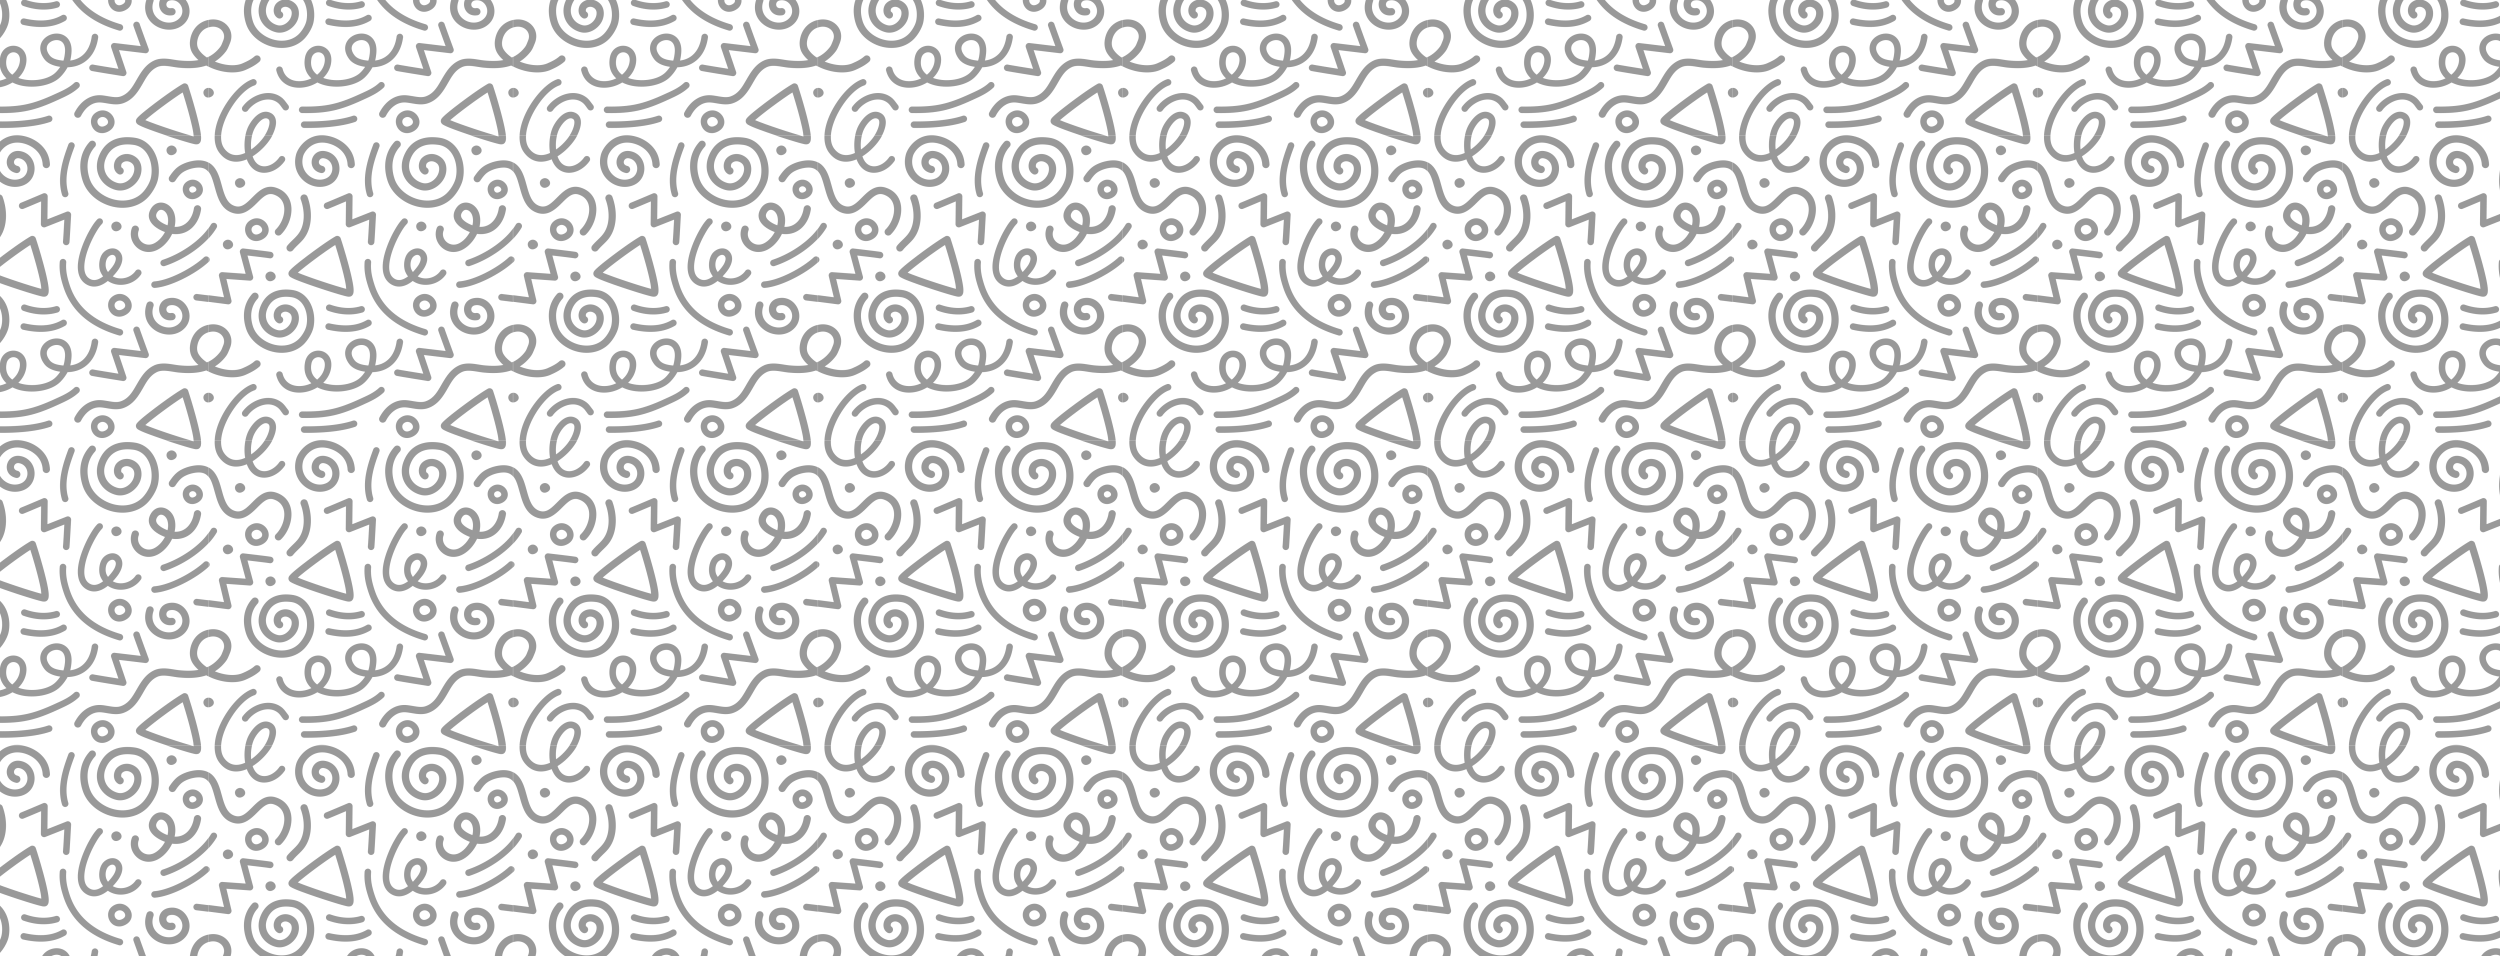 <?xml version="1.0" encoding="UTF-8"?>
<svg id="Layer_2" data-name="Layer 2" xmlns="http://www.w3.org/2000/svg" xmlns:xlink="http://www.w3.org/1999/xlink" viewBox="0 0 9072.21 3469.55">
  <defs>
    <style>
      .cls-1 {
        fill: url(#New_Pattern);
      }

      .cls-1, .cls-2, .cls-3 {
        stroke-width: 0px;
      }

      .cls-2 {
        fill: none;
      }

      .cls-4 {
        clip-path: url(#clippath);
      }

      .cls-3 {
        fill: #999;
        fill-rule: evenodd;
      }
    </style>
    <clipPath id="clippath">
      <rect class="cls-2" x="0" y="0" width="1382.19" height="1382.19"/>
    </clipPath>
    <pattern id="New_Pattern" data-name="New Pattern" x="0" y="0" width="1382.19" height="1382.19" patternTransform="translate(-350.65 6024.73) scale(.8)" patternUnits="userSpaceOnUse" viewBox="0 0 1382.19 1382.19">
      <g>
        <rect class="cls-2" x="0" y="0" width="1382.19" height="1382.19"/>
        <g class="cls-4">
          <path class="cls-3" d="m-537.43,27.62c-42.38,46.72-53.15,110.21-31.29,176.98,18.07,55.19,67.46,96.56,123.82,113.56,56.75,17.12,120.05,9.47,164.92-31.55,22.99-21.02,46.45-59.32,52.87-89.84,16.16-76.82-19.64-177.47-108.77-188.45-30.95-3.81-123.19-12.48-160.45,86.82-25.84,68.87,12.52,133.74,78.05,150.86,47.24,12.34,98.04-23.77,112.01-67.47,8.32-26.02,5.43-59.26-17.74-78.73-31.84-26.75-70.85-19.49-90.96,2.88-6.88,7.65-12.14,20.76-12.16,33.95-.02,14.55,5.92,28.73,19.82,36.95,7.81,4.62,17.9,2.03,22.52-5.78,4.62-7.81,2.03-17.9-5.78-22.52-3.1-1.83-3.69-5.36-3.68-8.6,0-4.6,1.33-9.34,3.73-12.01,10.03-11.15,29.49-13.02,45.36.31,12.69,10.66,12.13,29.29,7.57,43.54-9.14,28.6-41.46,53.74-72.38,45.67-46.69-12.2-73.99-58.43-55.58-107.49,28.96-77.18,101.59-68.7,125.65-65.74,69.41,8.55,93.2,89.22,80.61,149.05-5.18,24.62-24.33,55.38-42.88,72.34-36.19,33.09-87.46,38.14-133.23,24.34-46.16-13.93-87.26-47.11-102.06-92.31-17.85-54.5-10.2-106.52,24.39-144.65,6.1-6.72,5.59-17.13-1.13-23.22-6.72-6.1-17.13-5.59-23.22,1.13Z"/>
          <path class="cls-3" d="m-70.68-373.83c-10.34-16.88-13.74-37.13-11.26-56.56,6.53-50.77,40.02-89.05,91.72-95.8,31.42-4.1,59.51,7.44,76.76,27.13,17.77,20.29,24.61,49.3,11.78,80.19-5.55,13.39-10.08,26.5-19.1,38.12-14.87,19.14-31.34,33.87-49.15,44.99,5.71,2.32,11.52,4.43,17.42,6.3,37.91,12.05,79.02,14.59,108.84,1.37,18.68-8.29,38.41-17.76,53.79-31.47,6.77-6.04,17.16-5.44,23.21,1.33,6.03,6.77,5.44,17.17-1.33,23.21-17.88,15.94-40.59,27.34-62.34,36.98-36.19,16.04-86.1,14.53-132.14-.09-15.96-5.08-31.42-11.72-45.66-19.64-37.8,12.76-79.94,14.02-124.56,9.67-16.85-1.64-35.34-5.73-53.69-7.52-15.4-1.5-30.73-1.51-44.45,4.81-33.23,15.31-49.24,46.82-66.7,77-21.09,36.45-43.75,71.37-87,86.84-17.65,6.31-36.18,6.2-54.79,3.81-15.75-2.03-31.55-5.72-46.69-6.94-41.43-3.35-72.34,25.8-90.13,60.37-4.15,8.07-14.07,11.25-22.14,7.1-8.07-4.15-11.25-14.07-7.1-22.14,23.76-46.17,66.7-82.57,122.02-78.1,15.63,1.26,31.96,5.01,48.23,7.11,13.41,1.72,26.81,2.39,39.53-2.16,35.33-12.63,52.39-42.57,69.61-72.34,20.85-36.04,41.72-72.12,81.4-90.4,18.98-8.74,40.09-9.75,61.4-7.67,18.35,1.79,36.82,5.88,53.67,7.52,30.09,2.93,59.01,3.3,85.88-1.69-10.95-9.6-20.16-20.13-27.05-31.33Zm28.05-17.19c-6.42-10.48-8.23-23.12-6.69-35.18,4.55-35.4,27.31-62.68,63.35-67.38,37.82-4.94,68.9,26.03,53.92,62.11-4.42,10.65-7.51,21.31-14.7,30.55-17.14,22.07-36.84,37-58.51,46.68-15.74-10.44-28.83-22.85-37.37-36.77Z"/>
          <path class="cls-3" d="m-32.39-2.97c1.28,11.91.85,21.04-.67,26.39-1.86,6.53-5.4,10.51-8.99,12.86-1.69,1.1-7.99,3.88-18.26,1.91-31.51-6.04-171.09-51.09-230.38-75.2-15.3-6.22-25.8-11.64-29.49-14.68-6.1-5.03-7.11-10.62-7.18-13.95-.06-2.48.39-6.36,3.23-10.83,2.2-3.47,8.48-10.17,18.15-18.66,40.3-35.39,145.93-113.59,191.93-139.72,4.27-2.43,9.41-2.82,14-1.06,4.59,1.76,8.15,5.48,9.71,10.14C-74.54-178.55-38.06-55.68-32.39-2.97Zm-35.93-17.66c-9.25-49.92-32.09-128.6-46.84-175.13h0c-50.31,31.9-135.89,95.82-169.55,125.65C-237.21-49.77-111.8-8.65-65.34,3.27c-.52-6.71-1.43-15.54-2.98-23.9Z"/>
          <path class="cls-3" d="m-148.33,203.67c11.5-17.08,22.54-32.49,40.98-42.33,12.64-6.75,25.73-11.36,39.78-14.24,24.6-5.04,42.18-3.29,55.14,4.29,20.18,11.8,28.5,35.99,36.22,61.93,7.75,25.96,14.11,53.93,25,77.6,12.52,27.21,30.83,48.98,61.17,58.84,46.4,15.08,79.63-13.52,111.21-45.11,10.23-10.23,20.34-20.55,31.14-28.45,12.93-9.45,26.87-15.29,44.05-9.81,34.91,11.14,48.67,38.51,48.6,68.17-.04,32.37-15.37,67.32-38.15,89.93-6.45,6.39-6.49,16.81-.11,23.25,6.4,6.44,16.81,6.48,23.26.09,59.16-58.68,75.24-181.23-23.6-212.77-24.08-7.69-44.6-3.11-63.35,7.91-15.94,9.36-30.53,23.84-45.1,38.43-10.15,10.16-20.32,20.35-31.31,28.08-13.46,9.44-28.22,14.93-46.47,9-20.93-6.8-32.84-22.55-41.48-41.32-10.26-22.31-16.03-48.76-23.32-73.24-10.32-34.6-24.21-65.17-51.15-80.92-18.45-10.79-43.3-15.29-78.33-8.12-17.18,3.52-33.2,9.19-48.66,17.45-23.4,12.49-38.18,31.3-52.77,52.97-5.07,7.53-3.07,17.75,4.46,22.82,7.53,5.07,17.75,3.07,22.82-4.46Z"/>
          <path class="cls-3" d="m419.29,288.19c17.85,48.36,22.31,113.34-11.14,157.48-14.64,19.3-34.49,33.79-49.62,52.77-5.66,7.1-4.48,17.45,2.63,23.1,7.09,5.65,17.44,4.48,23.1-2.62,15.28-19.18,35.29-33.88,50.09-53.38,40.16-52.94,37.21-130.71,15.81-188.72-3.15-8.51-12.6-12.87-21.11-9.73-8.52,3.14-12.87,12.6-9.75,21.11Z"/>
          <path class="cls-3" d="m-251.4,402.28c-16.76-18.15-23.7-40.53-11.02-65.8,11.85-23.61,30.03-33.1,47.89-33.5,25.34-.56,52.31,18.96,61.76,50.56,5.63,18.81,5.51,39.37.91,59.56,48.85,2.58,80.41-36.23,87.6-84.08,1.35-8.98,9.73-15.17,18.7-13.82,8.97,1.35,15.16,9.72,13.81,18.7-10.28,68.37-58.99,120.75-131.24,111.18l-1.16,2.41c-14.49,29.5-37.79,54.97-63.55,68.66-73.31,38.96-142.61-32.53-117.77-98.19,3.21-8.48,12.71-12.76,21.2-9.57,8.48,3.22,12.77,12.71,9.55,21.21-14.88,39.32,27.68,80.86,71.58,57.53,19.1-10.15,36.18-28.85,47.57-50.39-19.88-7.36-41.79-19.23-55.84-34.48Zm32.34-14.85c-12.1-9.43-21.41-21.38-13.97-36.19,4.99-9.95,11.72-15.21,19.24-15.37,12.73-.29,24.78,11.24,29.53,27.1,4.08,13.66,3.77,28.52.35,43.16-11.91-4.32-24.79-10.64-35.15-18.7Z"/>
          <path class="cls-3" d="m664.88,129.53c-4.53-85.16-79.14-116.04-96.76-122.23-109.27-38.41-161.28,48.06-169.05,75.06-29.27,101.59,70.03,175.5,148.55,140.95,70.65-31.09,60.86-140.27-17.63-153.72-39.22-6.72-63.08,24.65-61,53.96,1.39,19.55,13.73,39,41.77,45.3,8.85,1.99,17.65-3.59,19.64-12.43,1.98-8.86-3.59-17.66-12.44-19.65-10.21-2.29-15.66-8.43-16.18-15.56-.76-10.69,8.35-21.66,22.66-19.21,46.54,7.97,51.82,72.77,9.92,91.21-55.71,24.51-124.48-29.67-103.7-101.74,5.76-20.04,45.45-81.65,126.54-53.14,13.49,4.74,71.36,27.76,74.83,92.95.48,9.06,8.23,16.03,17.28,15.55,9.06-.48,16.03-8.23,15.55-17.29Z"/>
          <path class="cls-3" d="m179.56-113.8c14.61-20.05,37.8-37.23,63-45.25,23.78-7.56,49.52-6.91,70.99,8.76,11.52,8.4,17.42,19.81,26,30.67,5.07,6.41,14.39,7.5,20.8,2.43,6.42-5.07,7.51-14.39,2.44-20.8-10.3-13.01-17.97-26.16-31.77-36.22-57.66-42.06-138.41-7.76-175.38,42.97-4.81,6.61-3.35,15.88,3.24,20.69,6.6,4.81,15.87,3.36,20.69-3.25Z"/>
          <path class="cls-3" d="m49.36,75.85c-27.99-37.93-25.09-94.85-3.38-151.58,31.18-81.48,100.04-161.64,154.11-179.89,7.75-2.62,16.16,1.55,18.77,9.29,2.61,7.74-1.55,16.15-9.3,18.77-48.34,16.32-108.05,89.57-135.92,162.42-17.66,46.17-23.23,92.54-.46,123.41,25.85,35.03,61.19,34.6,94.09,19.66-6.51-38.42-1.89-82.61,12.28-114.86,8.1-18.42,26.52-45.99,48.43-60.4,17.79-11.7,37.63-15.32,57.05-4.44,17.46,9.78,23.67,27.37,22.17,47.61-1.74,23.55-14.61,50.86-23.54,65.39-17.2,28-47.75,60.47-82.31,81.93,1,3.03,2.11,5.96,3.33,8.79,7.19,16.6,17.4,27.24,29.42,32.46,29.31,12.72,66.46-5.47,88.11-36.47,4.68-6.7,13.94-8.34,20.62-3.66,6.71,4.68,8.34,13.92,3.66,20.62-25.59,36.63-68.01,57.68-104.92,52.16-25.78-3.86-49.65-19.98-64.06-53.38-.96-2.19-1.85-4.44-2.68-6.74-44.27,18.56-90.83,15.84-125.47-31.1ZM206.67-25.02c6.36-14.43,20.45-36.29,37.58-47.57,8.25-5.42,17.31-8.38,26.33-3.34,6.92,3.88,7.69,11.56,7.1,19.58-1.39,18.81-12.11,40.47-19.25,52.08-13.65,22.24-36.87,47.76-63.65,66.37-3.22-29.93,1.13-62.61,11.89-87.12Z"/>
          <path class="cls-3" d="m844.75,1409.8c-42.38,46.72-53.15,110.21-31.29,176.98,18.07,55.19,67.46,96.56,123.82,113.56,56.75,17.12,120.05,9.47,164.92-31.55,22.99-21.02,46.45-59.32,52.87-89.84,16.16-76.82-19.64-177.47-108.77-188.45-30.95-3.81-123.19-12.48-160.45,86.82-25.84,68.87,12.52,133.74,78.05,150.86,47.24,12.34,98.04-23.77,112.01-67.47,8.32-26.02,5.43-59.26-17.74-78.73-31.84-26.75-70.85-19.49-90.96,2.88-6.88,7.65-12.14,20.76-12.16,33.95-.02,14.55,5.92,28.73,19.82,36.95,7.81,4.62,17.9,2.03,22.52-5.78,4.62-7.81,2.03-17.9-5.78-22.52-3.1-1.83-3.69-5.36-3.68-8.6,0-4.6,1.33-9.34,3.73-12.01,10.03-11.15,29.49-13.02,45.36.31,12.69,10.66,12.13,29.29,7.57,43.54-9.14,28.6-41.46,53.74-72.38,45.67-46.69-12.2-73.99-58.43-55.58-107.49,28.96-77.18,101.59-68.7,125.65-65.74,69.41,8.55,93.2,89.22,80.61,149.05-5.18,24.62-24.33,55.38-42.88,72.34-36.19,33.09-87.46,38.14-133.23,24.34-46.16-13.93-87.26-47.11-102.06-92.31-17.85-54.5-10.2-106.52,24.39-144.65,6.1-6.72,5.59-17.13-1.13-23.22-6.72-6.1-17.13-5.59-23.22,1.13Z"/>
          <path class="cls-3" d="m1311.5,1008.36c-10.34-16.88-13.74-37.13-11.26-56.56,6.53-50.77,40.02-89.05,91.72-95.8,31.42-4.1,59.51,7.44,76.76,27.13,17.77,20.29,24.61,49.3,11.78,80.19-5.55,13.39-10.08,26.5-19.1,38.12-14.87,19.14-31.34,33.87-49.15,44.99,5.71,2.32,11.52,4.43,17.42,6.3,37.91,12.05,79.02,14.59,108.84,1.37,18.68-8.29,38.41-17.76,53.79-31.47,6.77-6.04,17.16-5.44,23.21,1.33,6.03,6.77,5.44,17.17-1.33,23.21-17.88,15.94-40.59,27.34-62.34,36.98-36.19,16.04-86.1,14.53-132.14-.09-15.96-5.08-31.42-11.72-45.66-19.64-37.8,12.76-79.94,14.02-124.56,9.67-16.85-1.64-35.34-5.73-53.69-7.52-15.4-1.5-30.73-1.51-44.45,4.81-33.23,15.31-49.24,46.82-66.7,77-21.09,36.45-43.75,71.37-87,86.84-17.65,6.31-36.18,6.2-54.79,3.81-15.75-2.03-31.55-5.72-46.69-6.94-41.43-3.35-72.34,25.8-90.13,60.37-4.15,8.07-14.07,11.25-22.14,7.1-8.07-4.15-11.25-14.07-7.1-22.14,23.76-46.17,66.7-82.57,122.02-78.1,15.63,1.26,31.96,5.01,48.23,7.11,13.41,1.72,26.81,2.39,39.53-2.16,35.33-12.63,52.39-42.57,69.61-72.34,20.85-36.04,41.72-72.12,81.4-90.4,18.98-8.74,40.09-9.75,61.4-7.67,18.35,1.79,36.82,5.88,53.67,7.52,30.09,2.93,59.01,3.3,85.88-1.69-10.95-9.6-20.16-20.13-27.05-31.33Zm28.05-17.19c-6.42-10.48-8.23-23.12-6.69-35.18,4.55-35.4,27.31-62.68,63.35-67.38,37.82-4.94,68.9,26.03,53.92,62.11-4.42,10.65-7.51,21.31-14.7,30.55-17.14,22.07-36.84,37-58.51,46.68-15.74-10.44-28.83-22.85-37.37-36.77Z"/>
          <path class="cls-3" d="m1349.79,1379.21c1.28,11.91.85,21.04-.67,26.39-1.86,6.53-5.4,10.51-8.99,12.86-1.69,1.1-7.99,3.88-18.26,1.91-31.51-6.04-171.09-51.09-230.38-75.2-15.3-6.22-25.8-11.64-29.49-14.68-6.1-5.03-7.11-10.62-7.18-13.95-.06-2.48.39-6.36,3.23-10.83,2.2-3.47,8.48-10.17,18.15-18.66,40.3-35.39,145.93-113.59,191.93-139.72,4.27-2.43,9.41-2.82,14-1.06,4.59,1.76,8.15,5.48,9.71,10.14,15.8,47.23,52.29,170.11,57.95,222.81Zm-35.93-17.66c-9.25-49.92-32.09-128.6-46.84-175.13h0c-50.31,31.9-135.89,95.82-169.55,125.65,47.51,20.34,172.91,61.46,219.37,73.38-.52-6.71-1.43-15.54-2.98-23.9Z"/>
          <path class="cls-3" d="m1233.85,1585.86c11.5-17.08,22.54-32.49,40.98-42.33,12.64-6.75,25.73-11.36,39.78-14.24,24.6-5.04,42.18-3.29,55.14,4.29,20.18,11.8,28.5,35.99,36.22,61.93,7.75,25.96,14.11,53.93,25,77.6,12.52,27.21,30.83,48.98,61.17,58.84,46.4,15.08,79.63-13.52,111.21-45.11,10.23-10.23,20.34-20.55,31.14-28.45,12.93-9.45,26.87-15.29,44.05-9.81,34.91,11.14,48.67,38.51,48.6,68.17-.04,32.37-15.37,67.32-38.15,89.93-6.45,6.39-6.49,16.81-.11,23.25,6.4,6.44,16.81,6.48,23.26.09,59.16-58.68,75.24-181.23-23.6-212.77-24.08-7.69-44.6-3.11-63.35,7.91-15.94,9.36-30.53,23.84-45.1,38.43-10.15,10.16-20.32,20.35-31.31,28.08-13.46,9.44-28.22,14.93-46.47,9-20.93-6.8-32.84-22.55-41.48-41.32-10.26-22.31-16.03-48.76-23.32-73.24-10.32-34.6-24.21-65.17-51.15-80.92-18.45-10.79-43.3-15.29-78.33-8.12-17.18,3.52-33.2,9.19-48.66,17.45-23.4,12.49-38.18,31.3-52.77,52.97-5.07,7.53-3.07,17.75,4.46,22.82,7.53,5.07,17.75,3.07,22.82-4.46Z"/>
          <path class="cls-3" d="m1801.48,1670.38c17.85,48.36,22.31,113.34-11.14,157.48-14.64,19.3-34.49,33.79-49.62,52.77-5.66,7.1-4.48,17.45,2.63,23.1,7.09,5.65,17.44,4.48,23.1-2.62,15.28-19.18,35.29-33.88,50.09-53.38,40.16-52.94,37.21-130.71,15.81-188.72-3.15-8.51-12.6-12.87-21.12-9.73-8.52,3.14-12.87,12.6-9.75,21.11Z"/>
          <path class="cls-3" d="m1519.7,1154.87c38.28-17.89,73.23-20.19,102.97-12.32,45.07,11.92,78.67,47.48,94.08,91.31,49.28,140.15,21.29,276.36-88.1,322.15-81.78,34.23-179.31-31.87-203.74-157.62-10.28-52.99,2.48-118.76,27.68-168.98,17.66-35.19,41.59-62.6,67.11-74.53h0Zm13.91,29.79c-20.05,9.37-37.78,31.85-51.64,59.49-22.08,44-33.8,101.54-24.78,147.97,12.09,62.33,44.37,108.48,83.4,128.95,23.97,12.58,50.43,15.03,75.34,4.61,94.83-39.68,112.49-159.45,69.78-280.91-11.79-33.54-36.97-61.3-71.45-70.43-23.31-6.17-50.63-3.7-80.65,10.32h0Z"/>
          <path class="cls-3" d="m1130.78,1784.47c-16.76-18.15-23.7-40.53-11.02-65.8,11.85-23.61,30.03-33.1,47.89-33.5,25.34-.56,52.31,18.96,61.76,50.56,5.63,18.81,5.51,39.37.91,59.56,48.85,2.58,80.41-36.23,87.6-84.08,1.35-8.98,9.73-15.17,18.7-13.82,8.97,1.35,15.16,9.72,13.81,18.7-10.28,68.37-58.99,120.75-131.24,111.18l-1.16,2.41c-14.49,29.5-37.79,54.97-63.55,68.66-73.31,38.96-142.61-32.53-117.77-98.19,3.21-8.48,12.71-12.76,21.2-9.57,8.48,3.22,12.77,12.71,9.55,21.21-14.88,39.32,27.68,80.86,71.58,57.53,19.1-10.15,36.18-28.85,47.57-50.39-19.88-7.36-41.79-19.23-55.84-34.48Zm32.34-14.85c-12.1-9.43-21.41-21.38-13.97-36.19,4.99-9.95,11.72-15.21,19.24-15.37,12.73-.29,24.78,11.24,29.53,27.1,4.08,13.66,3.77,28.52.35,43.16-11.91-4.32-24.79-10.64-35.15-18.7Z"/>
          <path class="cls-3" d="m1794.52,1453.65c-39.46,114.99,104.33,180.38,172.33,110.32,53.76-55.39,3.61-152.86-74.17-135.79-38.87,8.53-49.17,46.58-36.21,72.94,8.65,17.59,27.39,30.97,55.75,26.26,8.95-1.49,15-9.96,13.52-18.91-1.5-8.95-9.97-15.01-18.92-13.52-10.32,1.72-17.68-1.92-20.84-8.33-4.73-9.62-.41-23.21,13.76-26.32,46.12-10.12,75.39,47.93,43.51,80.77-46.69,48.09-144.72,2.19-117.63-76.74,2.94-8.58-1.63-17.94-10.21-20.89-8.58-2.94-17.94,1.63-20.88,10.22Z"/>
          <path class="cls-3" d="m664.88,1511.71c-4.53-85.16-79.14-116.04-96.76-122.23-109.27-38.41-161.28,48.06-169.05,75.06-29.27,101.59,70.03,175.5,148.55,140.95,70.65-31.09,60.86-140.27-17.63-153.72-39.22-6.72-63.08,24.65-61,53.96,1.39,19.55,13.73,39,41.77,45.3,8.85,1.99,17.65-3.59,19.64-12.43,1.98-8.86-3.59-17.66-12.44-19.65-10.21-2.29-15.66-8.43-16.18-15.56-.76-10.69,8.35-21.66,22.66-19.21,46.54,7.97,51.82,72.77,9.92,91.21-55.71,24.51-124.48-29.67-103.7-101.74,5.76-20.04,45.45-81.65,126.54-53.14,13.49,4.74,71.36,27.76,74.83,92.95.48,9.06,8.23,16.03,17.28,15.55,9.06-.48,16.03-8.23,15.55-17.29Z"/>
          <path class="cls-3" d="m844.75,27.62c-42.38,46.72-53.15,110.21-31.29,176.98,18.07,55.19,67.46,96.56,123.82,113.56,56.75,17.12,120.05,9.47,164.92-31.55,22.99-21.02,46.45-59.32,52.87-89.84,16.16-76.82-19.64-177.47-108.77-188.45-30.95-3.81-123.19-12.48-160.45,86.82-25.84,68.87,12.52,133.74,78.05,150.86,47.24,12.34,98.04-23.77,112.01-67.47,8.32-26.02,5.43-59.26-17.74-78.73-31.84-26.75-70.85-19.49-90.96,2.88-6.88,7.65-12.14,20.76-12.16,33.95-.02,14.55,5.92,28.73,19.82,36.95,7.81,4.62,17.9,2.03,22.52-5.78,4.62-7.81,2.03-17.9-5.78-22.52-3.1-1.83-3.69-5.36-3.68-8.6,0-4.6,1.33-9.34,3.73-12.01,10.03-11.15,29.49-13.02,45.36.31,12.69,10.66,12.13,29.29,7.57,43.54-9.14,28.6-41.46,53.74-72.38,45.67-46.69-12.2-73.99-58.43-55.58-107.49,28.96-77.18,101.59-68.7,125.65-65.74,69.41,8.55,93.2,89.22,80.61,149.05-5.18,24.62-24.33,55.38-42.88,72.34-36.19,33.09-87.46,38.14-133.23,24.34-46.16-13.93-87.26-47.11-102.06-92.31-17.85-54.5-10.2-106.52,24.39-144.65,6.1-6.72,5.59-17.13-1.13-23.22-6.72-6.1-17.13-5.59-23.22,1.13Z"/>
          <path class="cls-3" d="m1311.5-373.83c-10.34-16.88-13.74-37.13-11.26-56.56,6.53-50.77,40.02-89.05,91.72-95.8,31.42-4.1,59.51,7.44,76.76,27.13,17.77,20.29,24.61,49.3,11.78,80.19-5.55,13.39-10.08,26.5-19.1,38.12-14.87,19.14-31.34,33.87-49.15,44.99,5.71,2.32,11.52,4.43,17.42,6.3,37.91,12.05,79.02,14.59,108.84,1.37,18.68-8.29,38.41-17.76,53.79-31.47,6.77-6.04,17.16-5.44,23.21,1.33,6.03,6.77,5.44,17.17-1.33,23.21-17.88,15.94-40.59,27.34-62.34,36.98-36.19,16.04-86.1,14.53-132.14-.09-15.96-5.08-31.42-11.72-45.66-19.64-37.8,12.76-79.94,14.02-124.56,9.67-16.85-1.64-35.34-5.73-53.69-7.52-15.4-1.5-30.73-1.51-44.45,4.81-33.23,15.31-49.24,46.82-66.7,77-21.09,36.45-43.75,71.37-87,86.84-17.65,6.31-36.18,6.2-54.79,3.81-15.75-2.03-31.55-5.72-46.69-6.94-41.43-3.35-72.34,25.8-90.13,60.37-4.15,8.07-14.07,11.25-22.14,7.1-8.07-4.15-11.25-14.07-7.1-22.14,23.76-46.17,66.7-82.57,122.02-78.1,15.63,1.26,31.96,5.01,48.23,7.11,13.41,1.72,26.81,2.39,39.53-2.16,35.33-12.63,52.39-42.57,69.61-72.34,20.85-36.04,41.72-72.12,81.4-90.4,18.98-8.74,40.09-9.75,61.4-7.67,18.35,1.79,36.82,5.88,53.67,7.52,30.09,2.93,59.01,3.3,85.88-1.69-10.95-9.6-20.16-20.13-27.05-31.33Zm28.05-17.19c-6.42-10.48-8.23-23.12-6.69-35.18,4.55-35.4,27.31-62.68,63.35-67.38,37.82-4.94,68.9,26.03,53.92,62.11-4.42,10.65-7.51,21.31-14.7,30.55-17.14,22.07-36.84,37-58.51,46.68-15.74-10.44-28.83-22.85-37.37-36.77Z"/>
          <path class="cls-3" d="m1349.79-2.97c1.28,11.91.85,21.04-.67,26.39-1.86,6.53-5.4,10.51-8.99,12.86-1.69,1.1-7.99,3.88-18.26,1.91-31.51-6.04-171.09-51.09-230.38-75.2-15.3-6.22-25.8-11.64-29.49-14.68-6.1-5.03-7.11-10.62-7.18-13.95-.06-2.48.39-6.36,3.23-10.83,2.2-3.47,8.48-10.17,18.15-18.66,40.3-35.39,145.93-113.59,191.93-139.72,4.27-2.43,9.41-2.82,14-1.06,4.59,1.76,8.15,5.48,9.71,10.14,15.8,47.23,52.29,170.11,57.95,222.81Zm-35.93-17.66c-9.25-49.92-32.09-128.6-46.84-175.13h0c-50.31,31.9-135.89,95.82-169.55,125.65,47.51,20.34,172.91,61.46,219.37,73.38-.52-6.71-1.43-15.54-2.98-23.9Z"/>
          <path class="cls-3" d="m1233.85,203.67c11.5-17.08,22.54-32.49,40.98-42.33,12.64-6.75,25.73-11.36,39.78-14.24,24.6-5.04,42.18-3.29,55.14,4.29,20.18,11.8,28.5,35.99,36.22,61.93,7.75,25.96,14.11,53.93,25,77.6,12.52,27.21,30.83,48.98,61.17,58.84,46.4,15.08,79.63-13.52,111.21-45.11,10.23-10.23,20.34-20.55,31.14-28.45,12.93-9.45,26.87-15.29,44.05-9.81,34.91,11.14,48.67,38.51,48.6,68.17-.04,32.37-15.37,67.32-38.15,89.93-6.45,6.39-6.49,16.81-.11,23.25,6.4,6.44,16.81,6.48,23.26.09,59.16-58.68,75.24-181.23-23.6-212.77-24.08-7.69-44.6-3.11-63.35,7.91-15.94,9.36-30.53,23.84-45.1,38.43-10.15,10.16-20.32,20.35-31.31,28.08-13.46,9.44-28.22,14.93-46.47,9-20.93-6.8-32.84-22.55-41.48-41.32-10.26-22.31-16.03-48.76-23.32-73.24-10.32-34.6-24.21-65.17-51.15-80.92-18.45-10.79-43.3-15.29-78.33-8.12-17.18,3.52-33.2,9.19-48.66,17.45-23.4,12.49-38.18,31.3-52.77,52.97-5.07,7.53-3.07,17.75,4.46,22.82,7.53,5.07,17.75,3.07,22.82-4.46Z"/>
          <path class="cls-3" d="m1801.48,288.19c17.85,48.36,22.31,113.34-11.14,157.48-14.64,19.3-34.49,33.79-49.62,52.77-5.66,7.1-4.48,17.45,2.63,23.1,7.09,5.65,17.44,4.48,23.1-2.62,15.28-19.18,35.29-33.88,50.09-53.38,40.16-52.94,37.21-130.71,15.81-188.72-3.15-8.51-12.6-12.87-21.12-9.73-8.52,3.14-12.87,12.6-9.75,21.11Z"/>
          <path class="cls-3" d="m1622.67-239.63c45.07,11.92,78.67,47.48,94.08,91.31,49.28,140.15,21.29,276.36-88.1,322.15-81.78,34.23-179.31-31.87-203.74-157.62-10.28-52.99,2.48-118.76,27.68-168.98,17.66-35.19,41.59-62.6,67.11-74.53,38.28-17.89,73.23-20.19,102.97-12.32Zm-140.69,101.6c-22.08,44-33.8,101.54-24.78,147.97,12.09,62.33,44.37,108.48,83.4,128.95,23.97,12.58,50.43,15.03,75.34,4.61,94.83-39.68,112.49-159.45,69.78-280.91-11.79-33.54-36.97-61.3-71.45-70.43-23.31-6.17-50.63-3.7-80.65,10.32-20.05,9.37-37.78,31.85-51.64,59.49Z"/>
          <path class="cls-3" d="m1130.78,402.28c-16.76-18.15-23.7-40.53-11.02-65.8,11.85-23.61,30.03-33.1,47.89-33.5,25.34-.56,52.31,18.96,61.76,50.56,5.63,18.81,5.51,39.37.91,59.56,48.85,2.58,80.41-36.23,87.6-84.08,1.35-8.98,9.73-15.17,18.7-13.82,8.97,1.35,15.16,9.72,13.81,18.7-10.28,68.37-58.99,120.75-131.24,111.18l-1.16,2.41c-14.49,29.5-37.79,54.97-63.55,68.66-73.31,38.96-142.61-32.53-117.77-98.19,3.21-8.48,12.71-12.76,21.2-9.57,8.48,3.22,12.77,12.71,9.55,21.21-14.88,39.32,27.68,80.86,71.58,57.53,19.1-10.15,36.18-28.85,47.57-50.39-19.88-7.36-41.79-19.23-55.84-34.48Zm32.34-14.85c-12.1-9.43-21.41-21.38-13.97-36.19,4.99-9.95,11.72-15.21,19.24-15.37,12.73-.29,24.78,11.24,29.53,27.1,4.08,13.66,3.77,28.52.35,43.16-11.91-4.32-24.79-10.64-35.15-18.7Z"/>
          <path class="cls-3" d="m1794.52,71.47c-39.46,114.99,104.33,180.38,172.33,110.32,53.76-55.39,3.61-152.86-74.17-135.79-38.87,8.53-49.17,46.58-36.21,72.94,8.65,17.59,27.39,30.97,55.75,26.26,8.95-1.49,15-9.96,13.52-18.91-1.5-8.95-9.97-15.01-18.92-13.52-10.32,1.72-17.68-1.92-20.84-8.33-4.73-9.62-.41-23.21,13.76-26.32,46.12-10.12,75.39,47.93,43.51,80.77-46.69,48.09-144.72,2.19-117.63-76.74,2.94-8.58-1.63-17.94-10.21-20.89-8.58-2.94-17.94,1.63-20.88,10.22Z"/>
          <path class="cls-3" d="m-537.43,1409.8c-42.38,46.72-53.15,110.21-31.29,176.98,18.07,55.19,67.46,96.56,123.82,113.56,56.75,17.12,120.05,9.47,164.92-31.55,22.99-21.02,46.45-59.32,52.87-89.84,16.16-76.82-19.64-177.47-108.77-188.45-30.95-3.81-123.19-12.48-160.45,86.82-25.84,68.87,12.52,133.74,78.05,150.86,47.24,12.34,98.04-23.77,112.01-67.47,8.32-26.02,5.43-59.26-17.74-78.73-31.84-26.75-70.85-19.49-90.96,2.88-6.88,7.65-12.14,20.76-12.16,33.95-.02,14.55,5.92,28.73,19.82,36.95,7.81,4.62,17.9,2.03,22.52-5.78,4.62-7.81,2.03-17.9-5.78-22.52-3.1-1.83-3.69-5.36-3.68-8.6,0-4.6,1.33-9.34,3.73-12.01,10.03-11.15,29.49-13.02,45.36.31,12.69,10.66,12.13,29.29,7.57,43.54-9.14,28.6-41.46,53.74-72.38,45.67-46.69-12.2-73.99-58.43-55.58-107.49,28.96-77.18,101.59-68.7,125.65-65.74,69.41,8.55,93.2,89.22,80.61,149.05-5.18,24.62-24.33,55.38-42.88,72.34-36.19,33.09-87.46,38.14-133.23,24.34-46.16-13.93-87.26-47.11-102.06-92.31-17.85-54.5-10.2-106.52,24.39-144.65,6.1-6.72,5.59-17.13-1.13-23.22-6.72-6.1-17.13-5.59-23.22,1.13Z"/>
          <path class="cls-3" d="m-70.68,1008.36c-10.34-16.88-13.74-37.13-11.26-56.56,6.53-50.77,40.02-89.05,91.72-95.8,31.42-4.1,59.51,7.44,76.76,27.13,17.77,20.29,24.61,49.3,11.78,80.19-5.55,13.39-10.08,26.5-19.1,38.12-14.87,19.14-31.34,33.87-49.15,44.99,5.71,2.32,11.52,4.43,17.42,6.3,37.91,12.05,79.02,14.59,108.84,1.37,18.68-8.29,38.41-17.76,53.79-31.47,6.77-6.04,17.16-5.44,23.21,1.33,6.03,6.77,5.44,17.17-1.33,23.21-17.88,15.94-40.59,27.34-62.34,36.98-36.19,16.04-86.1,14.53-132.14-.09-15.96-5.08-31.42-11.72-45.66-19.64-37.8,12.76-79.94,14.02-124.56,9.67-16.85-1.64-35.34-5.73-53.69-7.52-15.4-1.5-30.73-1.51-44.45,4.81-33.23,15.31-49.24,46.82-66.7,77-21.09,36.45-43.75,71.37-87,86.84-17.65,6.31-36.18,6.2-54.79,3.81-15.75-2.03-31.55-5.72-46.69-6.94-41.43-3.35-72.34,25.8-90.13,60.37-4.15,8.07-14.07,11.25-22.14,7.1-8.07-4.15-11.25-14.07-7.1-22.14,23.76-46.17,66.7-82.57,122.02-78.1,15.63,1.26,31.96,5.01,48.23,7.11,13.41,1.72,26.81,2.39,39.53-2.16,35.33-12.63,52.39-42.57,69.61-72.34,20.85-36.04,41.72-72.12,81.4-90.4,18.98-8.74,40.09-9.75,61.4-7.67,18.35,1.79,36.82,5.88,53.67,7.52,30.09,2.93,59.01,3.3,85.88-1.69-10.95-9.6-20.16-20.13-27.05-31.33Zm28.05-17.19c-6.42-10.48-8.23-23.12-6.69-35.18,4.55-35.4,27.31-62.68,63.35-67.38,37.82-4.94,68.9,26.03,53.92,62.11-4.42,10.65-7.51,21.31-14.7,30.55-17.14,22.07-36.84,37-58.51,46.68-15.74-10.44-28.83-22.85-37.37-36.77Z"/>
          <path class="cls-3" d="m-32.39,1379.21c1.28,11.91.85,21.04-.67,26.39-1.86,6.53-5.4,10.51-8.99,12.86-1.69,1.1-7.99,3.88-18.26,1.91-31.51-6.04-171.09-51.09-230.38-75.2-15.3-6.22-25.8-11.64-29.49-14.68-6.1-5.03-7.11-10.62-7.18-13.95-.06-2.48.39-6.36,3.23-10.83,2.2-3.47,8.48-10.17,18.15-18.66,40.3-35.39,145.93-113.59,191.93-139.72,4.27-2.43,9.41-2.82,14-1.06,4.59,1.76,8.15,5.48,9.71,10.14,15.8,47.23,52.29,170.11,57.95,222.81Zm-35.93-17.66c-9.25-49.92-32.09-128.6-46.84-175.13h0c-50.31,31.9-135.89,95.82-169.55,125.65,47.5,20.34,172.91,61.46,219.37,73.38-.52-6.71-1.43-15.54-2.98-23.9Z"/>
          <path class="cls-3" d="m-148.33,1585.86c11.5-17.08,22.54-32.49,40.98-42.33,12.64-6.75,25.73-11.36,39.78-14.24,24.6-5.04,42.18-3.29,55.14,4.29,20.18,11.8,28.5,35.99,36.22,61.93,7.75,25.96,14.11,53.93,25,77.6,12.52,27.21,30.83,48.98,61.17,58.84,46.4,15.08,79.63-13.52,111.21-45.11,10.23-10.23,20.34-20.55,31.14-28.45,12.93-9.45,26.87-15.29,44.05-9.81,34.91,11.14,48.67,38.51,48.6,68.17-.04,32.37-15.37,67.32-38.15,89.93-6.45,6.39-6.49,16.81-.11,23.25,6.4,6.44,16.81,6.48,23.26.09,59.16-58.68,75.24-181.23-23.6-212.77-24.08-7.69-44.6-3.11-63.35,7.91-15.94,9.36-30.53,23.84-45.1,38.43-10.15,10.16-20.32,20.35-31.31,28.08-13.46,9.44-28.22,14.93-46.47,9-20.93-6.8-32.84-22.55-41.48-41.32-10.26-22.31-16.03-48.76-23.32-73.24-10.32-34.6-24.21-65.17-51.15-80.92-18.45-10.79-43.3-15.29-78.33-8.12-17.18,3.52-33.2,9.19-48.66,17.45-23.4,12.49-38.18,31.3-52.77,52.97-5.07,7.53-3.07,17.75,4.46,22.82,7.53,5.07,17.75,3.07,22.82-4.46Z"/>
          <path class="cls-3" d="m419.29,1670.38c17.85,48.36,22.31,113.34-11.14,157.48-14.64,19.3-34.49,33.79-49.62,52.77-5.66,7.1-4.48,17.45,2.63,23.1,7.09,5.65,17.44,4.48,23.1-2.62,15.28-19.18,35.29-33.88,50.09-53.38,40.16-52.94,37.21-130.71,15.81-188.72-3.15-8.51-12.6-12.87-21.11-9.73-8.52,3.14-12.87,12.6-9.75,21.11Z"/>
          <path class="cls-3" d="m-251.4,1784.47c-16.76-18.15-23.7-40.53-11.02-65.8,11.85-23.61,30.03-33.1,47.89-33.5,25.34-.56,52.31,18.96,61.76,50.56,5.63,18.81,5.51,39.37.91,59.56,48.85,2.58,80.41-36.23,87.6-84.08,1.35-8.98,9.73-15.17,18.7-13.82,8.97,1.35,15.16,9.72,13.81,18.7-10.28,68.37-58.99,120.75-131.24,111.18l-1.16,2.41c-14.49,29.5-37.79,54.97-63.55,68.66-73.31,38.96-142.61-32.53-117.77-98.19,3.21-8.48,12.71-12.76,21.2-9.57,8.48,3.22,12.77,12.71,9.55,21.21-14.88,39.32,27.68,80.86,71.58,57.53,19.1-10.15,36.18-28.85,47.57-50.39-19.88-7.36-41.79-19.23-55.84-34.48Zm32.34-14.85c-12.1-9.43-21.41-21.38-13.97-36.19,4.99-9.95,11.72-15.21,19.24-15.37,12.73-.29,24.78,11.24,29.53,27.1,4.08,13.66,3.77,28.52.35,43.16-11.91-4.32-24.79-10.64-35.15-18.7Z"/>
          <path class="cls-3" d="m412.33,1453.65c-39.46,114.99,104.33,180.38,172.33,110.32,53.76-55.39,3.61-152.86-74.17-135.79-38.87,8.53-49.17,46.58-36.21,72.94,8.65,17.59,27.39,30.97,55.75,26.26,8.95-1.49,15-9.96,13.52-18.91-1.5-8.95-9.97-15.01-18.92-13.52-10.32,1.72-17.68-1.92-20.84-8.33-4.73-9.62-.41-23.21,13.76-26.32,46.12-10.12,75.39,47.93,43.51,80.77-46.69,48.09-144.72,2.19-117.63-76.74,2.94-8.58-1.63-17.94-10.21-20.89-8.58-2.94-17.94,1.63-20.88,10.22Z"/>
          <path class="cls-3" d="m-13.17,1171.05c-19.3,14.59-1.04,50.31,26.99,34.55,28.22-15.86-1.48-53.82-26.99-34.55Z"/>
          <path class="cls-3" d="m199.68,716.87c-37.93,41.81-47.65,98.64-28.07,158.4,16.17,49.39,60.33,86.45,110.77,101.67,50.83,15.33,107.51,8.42,147.7-28.32,20.6-18.83,41.59-53.14,47.34-80.47,14.5-68.93-17.86-159.11-97.83-168.96-27.77-3.42-110.49-11.1-143.93,78.01-23.29,62.06,11.28,120.51,70.34,135.94,42.73,11.16,88.72-21.41,101.36-60.93,7.58-23.69,4.82-53.94-16.28-71.66-29.08-24.43-64.71-17.7-83.09,2.74-6.34,7.06-11.23,19.13-11.24,31.29-.02,13.52,5.55,26.68,18.46,34.32,7.81,4.62,17.9,2.03,22.52-5.78,4.62-7.81,2.03-17.9-5.78-22.52-2.12-1.26-2.33-3.75-2.32-5.97,0-3.57.95-7.28,2.81-9.35,8.29-9.22,24.37-10.56,37.49.45,10.62,8.92,9.92,24.55,6.11,36.47-7.81,24.42-35.32,46.03-61.73,39.14-40.21-10.5-63.72-50.32-47.86-92.57,25.14-66.99,88.24-59.5,109.12-56.92,60.26,7.42,80.6,77.62,69.68,129.56-4.51,21.44-21.2,48.21-37.35,62.97-31.51,28.81-76.16,33.13-116.01,21.11-40.24-12.14-76.11-41.01-89.02-80.42-15.55-47.49-8.97-92.85,21.18-126.08,6.1-6.72,5.59-17.13-1.13-23.22-6.72-6.1-17.13-5.59-23.22,1.13Z"/>
          <path class="cls-3" d="m543.81,793.96c50.87,17.83,104.61,22.91,156.05,7.51,7.82-2.34,12.28-10.6,9.93-18.43-2.33-7.83-10.6-12.28-18.42-9.94-45.42,13.6-92.85,8.66-137.75-7.08-7.71-2.7-16.18,1.36-18.88,9.07-2.7,7.71,1.37,16.17,9.08,18.87Z"/>
          <path class="cls-3" d="m542.9,879.89c64.83,14.3,132.11,16.09,191.3-18.29,7.06-4.1,9.47-13.17,5.36-20.24-4.09-7.07-13.17-9.47-20.23-5.37-52.57,30.53-112.47,27.68-170.05,14.98-7.97-1.76-15.87,3.29-17.64,11.27-1.76,7.98,3.29,15.89,11.26,17.65Z"/>
          <path class="cls-3" d="m544.04,331.42c7.78-2.91,53.35-22.17,80.76-33.78l-1.15,102.94c-.06,4.93,2.34,9.56,6.41,12.36,4.06,2.8,9.25,3.39,13.83,1.57l86.18-34.05c-1.76,32.9-4.96,90.38-6.05,99.29-1,8.11,4.79,15.5,12.9,16.5,8.11.99,15.5-4.79,16.5-12.9,1.57-12.81,7.46-124.36,7.46-124.36.27-5.03-2.05-9.86-6.14-12.8-4.07-2.94-9.39-3.6-14.09-1.75l-87.14,34.43,1.14-103.55c.07-5-2.42-9.69-6.57-12.47-4.15-2.78-9.43-3.28-14.02-1.32,0,0-89.31,37.99-100.41,42.15-7.64,2.87-11.54,11.41-8.67,19.06,2.87,7.65,11.4,11.54,19.06,8.68Z"/>
          <path class="cls-3" d="m1043.66,884.69c2.78,8.76,21.74,60.87,32.96,91.61l-118.3-14.1c-5.05-.58-10.04,1.42-13.25,5.38-3.2,3.94-4.16,9.26-2.53,14.05l32.88,97.59c-36.87-5.9-103.96-16.74-114.15-19.06-7.97-1.8-15.91,3.21-17.71,11.18-1.81,7.98,3.21,15.91,11.18,17.71,14.38,3.27,140.22,23.28,140.22,23.28,5.12.8,10.29-1.11,13.64-5.07,3.34-3.95,4.38-9.37,2.72-14.27l-33.23-98.59,118.97,14.18c5.12.59,10.17-1.48,13.37-5.54,3.19-4.03,4.06-9.44,2.29-14.28,0,0-36.87-100.58-40.82-113.02-2.47-7.79-10.8-12.11-18.59-9.64-7.79,2.46-12.11,10.8-9.64,18.59Z"/>
          <path class="cls-3" d="m-21.72,750.2l110.64,14.37c4.82.64,9.65-1.15,12.91-4.76,3.26-3.63,4.53-8.6,3.41-13.35l-23.07-96.91,105.96,7.62c4.78.34,9.43-1.64,12.48-5.34,3.05-3.7,4.12-8.63,2.88-13.25l-25.58-95.41c32.62,3.84,91.51,10.85,100.47,12.57,8.03,1.54,15.79-3.73,17.32-11.75,1.54-8.04-3.72-15.8-11.75-17.34-12.71-2.44-124.28-15.44-124.28-15.44-4.87-.57-9.72,1.33-12.92,5.04-3.21,3.72-4.37,8.78-3.09,13.51l25.85,96.38-105.36-7.57c-4.71-.33-9.29,1.58-12.34,5.17-3.06,3.6-4.21,8.43-3.13,13.03l22.78,95.68-89.36-11.6c-8.1-1.06-15.54,4.67-16.59,12.77-1.06,8.11,4.67,15.54,12.77,16.59Z"/>
          <path class="cls-3" d="m658.7,688.12c1.28,11.91.85,21.04-.67,26.39-1.86,6.53-5.4,10.51-8.99,12.86-1.69,1.1-7.99,3.88-18.26,1.91-31.51-6.04-171.09-51.09-230.38-75.2-15.3-6.22-25.8-11.64-29.49-14.68-6.1-5.03-7.11-10.62-7.18-13.95-.05-2.48.39-6.36,3.23-10.83,2.2-3.47,8.48-10.17,18.15-18.66,40.3-35.39,145.93-113.59,191.93-139.72,4.27-2.43,9.41-2.82,14-1.06,4.59,1.76,8.15,5.48,9.71,10.14,15.8,47.23,52.29,170.11,57.95,222.81Zm-35.93-17.66c-9.25-49.92-32.09-128.6-46.84-175.13h0c-50.31,31.9-135.89,95.82-169.55,125.65,47.5,20.34,172.91,61.46,219.37,73.38-.52-6.71-1.43-15.54-2.98-23.9Z"/>
          <path class="cls-3" d="m1103.43,762.56c-39.46,114.99,104.33,180.38,172.33,110.32,53.76-55.39,3.61-152.86-74.17-135.79-38.87,8.53-49.17,46.58-36.21,72.94,8.65,17.59,27.39,30.97,55.75,26.26,8.95-1.49,15-9.96,13.52-18.91-1.5-8.95-9.97-15.01-18.92-13.52-10.32,1.72-17.68-1.92-20.84-8.33-4.73-9.62-.41-23.21,13.76-26.32,46.12-10.12,75.39,47.93,43.51,80.77-46.69,48.09-144.72,2.19-117.63-76.74,2.94-8.58-1.63-17.94-10.21-20.89-8.58-2.94-17.94,1.63-20.88,10.22Z"/>
          <path class="cls-3" d="m748.65,39.04c-26.85,71.11-52.25,152.58-28.85,229.21,2.39,7.82,10.67,12.22,18.49,9.84,7.82-2.39,12.22-10.67,9.84-18.49-21.48-70.32,3.59-144.85,28.23-210.1,2.89-7.65-.98-16.2-8.62-19.08-7.65-2.89-16.2.98-19.08,8.62Z"/>
          <path class="cls-3" d="m898.79,676.44c-22.98,10.17-47.56,11.41-71.33-3.96-30.83-19.92-39.72-56.49-35.11-97.58,6.12-54.57,35.61-117.09,53.57-147.94,9.79-16.83,20.34-34.04,33.97-48.02,5.71-5.86,15.09-5.97,20.94-.26,5.85,5.71,5.96,15.09.25,20.95-11.95,12.24-20.99,27.48-29.57,42.22-16.56,28.46-44.09,86.01-49.73,136.34-3.23,28.83.13,55.44,21.76,69.42,18.51,11.98,37.76,6.31,54.89-4.53,2.57-1.63,5.09-3.38,7.57-5.2-4.2-5.55-7.92-11.72-11.08-18.51-11.77-25.39-7.48-67.24,11.13-88.41,20.19-22.95,57.63-30.01,78.22-1.76,8.19,11.26,10.28,24.3,8.28,37.52-2.48,16.4-11.67,33.1-20.41,44.84-6.04,8.1-13.54,17.27-22.12,26.28,33.18,18.66,80.3,8.14,103.27-25.04,4.65-6.73,13.88-8.41,20.6-3.77,6.72,4.66,8.4,13.89,3.75,20.62-33.49,48.41-103.89,60.86-150.11,28.9-9.07,7.21-18.75,13.48-28.76,17.9Zm23-69.55c-7.5-16.16-5.35-42.9,6.51-56.38,8.33-9.47,23.55-15.53,32.05-3.88,4.48,6.16,3.81,13.67,1.79,20.86-2.76,9.84-8.47,19.29-13.74,26.37-5.5,7.38-12.37,15.85-20.24,24.13-2.38-3.4-4.51-7.08-6.37-11.11Z"/>
          <path class="cls-3" d="m709.29,571.98c-3.43,41.7,4.54,76.82,17.42,115.91,39.31,119.22,135.45,183.87,251.28,217.84,7.84,2.31,16.08-2.2,18.38-10.04,2.3-7.84-2.2-16.07-10.04-18.38-106.25-31.16-195.43-89.32-231.49-198.68-11.59-35.17-19.13-66.72-16.04-104.24.67-8.14-5.4-15.31-13.54-15.96-8.14-.67-15.3,5.4-15.97,13.54Z"/>
          <path class="cls-3" d="m1024.69,739.04c10.25,13.12,14.17,30.13,8.72,45.7-3.54,10.11-11.03,19.91-24.28,27.35-19.14,10.75-36.34,10.28-49.77,4.42-32.54-14.22-43.56-62.88-11.63-87.01,29.19-22.05,60.74-11.18,76.96,9.55Zm-53.47,50.34c6.35,2.76,14.36,1.98,23.4-3.11,5.67-3.18,9.32-6.98,10.84-11.3,2.29-6.54-.43-13.56-5.05-18.84-7.76-8.86-21.81-12.84-34.82-3.01-13.34,10.08-7.96,30.31,5.63,36.25Z"/>
          <path class="cls-3" d="m1283.63,209.48c24.88-18.8,51.78-9.51,65.6,8.16,8.82,11.28,12.11,25.93,7.43,39.32-3.03,8.64-9.4,17.07-20.74,23.44-16.3,9.16-30.96,8.66-42.4,3.67-27.89-12.18-37.26-53.92-9.89-74.6h0Zm21.75,47.45c4.35,1.9,9.82,1.15,16.03-2.34,3.77-2.11,6.29-4.53,7.3-7.42,1.48-4.22-.48-8.67-3.46-12.08-5.29-6.06-14.88-8.7-23.76-1.99-8.78,6.63-5.06,19.91,3.89,23.83Z"/>
          <path class="cls-3" d="m946.89,1289.46c10.25,13.12,14.17,30.13,8.72,45.7-3.54,10.11-11.03,19.91-24.28,27.35-19.14,10.75-36.34,10.28-49.77,4.42-32.54-14.22-43.56-62.88-11.63-87.01,29.19-22.05,60.74-11.18,76.96,9.55Zm-59.1,14.08c-13.34,10.08-7.96,30.31,5.63,36.25,6.35,2.76,14.36,1.98,23.4-3.11,5.67-3.18,9.32-6.98,10.84-11.3,2.29-6.54-.43-13.56-5.05-18.84-7.76-8.86-21.81-12.84-34.82-3.01h0Z"/>
          <path class="cls-3" d="m186.04,386.41c29.19-22.05,60.74-11.18,76.96,9.55,10.25,13.12,14.17,30.13,8.72,45.7-3.54,10.11-11.03,19.91-24.28,27.35-19.14,10.75-36.34,10.28-49.77,4.42-32.54-14.22-43.56-62.88-11.63-87.01h0Zm17.85,23.64c-13.34,10.08-7.96,30.31,5.63,36.25,6.35,2.76,14.36,1.98,23.4-3.11,5.67-3.18,9.32-6.98,10.84-11.3,2.29-6.54-.43-13.56-5.05-18.84-7.76-8.86-21.81-12.84-34.82-3.01h0Z"/>
          <path class="cls-3" d="m951.27,394.61c-19.3,14.59-1.04,50.31,26.99,34.55,28.22-15.86-1.48-53.82-26.99-34.55Z"/>
          <path class="cls-3" d="m74.25,476.75c-19.3,14.59-1.04,50.31,26.99,34.55,28.22-15.86-1.48-53.82-26.99-34.55Z"/>
          <path class="cls-3" d="m1201.6,49.6c-19.3,14.59-1.04,50.31,26.99,34.55,28.22-15.86-1.48-53.82-26.99-34.55Z"/>
          <path class="cls-3" d="m1369.01,1171.05c-19.3,14.59-1.04,50.31,26.99,34.55,28.22-15.86-1.48-53.82-26.99-34.55Z"/>
          <path class="cls-3" d="m267.37,621.33c-19.3,14.59-1.04,50.31,26.99,34.55,28.22-15.86-1.48-53.82-26.99-34.55Z"/>
          <path class="cls-3" d="m129.15,197.58c-19.3,14.59-1.04,50.31,26.99,34.55,28.22-15.86-1.48-53.82-26.99-34.55Z"/>
          <path class="cls-3" d="m946.82-48.37c-5.05,10.87-14.76,18.85-26.53,20.46-7.55,1.03-16.22-.43-25.23-6.41-12.86-8.54-17.91-19.57-18.53-29.86-1.54-25.32,25.92-48.02,51.65-35.56,23.2,11.24,26.46,34.55,18.65,51.38Zm-40.74-17.61c.16,2.58,2.13,4.85,5.35,6.98,1.78,1.19,3.35,1.95,4.85,1.74,1.99-.27,3.14-2.2,3.9-4.1,1.59-3.99.42-9.15-4.91-11.74-4.77-2.3-9.46,2.42-9.18,7.11Z"/>
          <path class="cls-3" d="m12.5,402.1c-42.57,72.61-138.48,134.29-218.61,160.67-7.76,2.55-11.99,10.93-9.44,18.69,2.56,7.76,10.93,11.99,18.7,9.44,86.31-28.41,189.05-95.61,234.9-173.82,4.14-7.05,1.77-16.13-5.28-20.26-7.05-4.13-16.13-1.77-20.26,5.28Z"/>
          <path class="cls-3" d="m-241.78,690.16c73.87-5.56,187.56-65.17,243.49-117.39,5.97-5.58,6.29-14.96.72-20.93-5.58-5.97-14.96-6.3-20.93-.72-51.86,48.42-156.99,104.35-225.5,109.5-8.15.61-14.27,7.73-13.66,15.88.61,8.15,7.73,14.27,15.88,13.65Z"/>
          <path class="cls-3" d="m-956.43,1280.02c113.37,1.63,172.12-12.43,274.01-59.06,34-15.56,68.25-30.41,95.9-56.48,5.95-5.61,6.22-14.99.62-20.93-5.61-5.95-14.99-6.23-20.93-.62-25.26,23.81-56.85,36.88-87.91,51.1-97.15,44.47-153.15,57.93-261.25,56.38-8.17-.12-14.9,6.42-15.02,14.59-.12,8.17,6.42,14.9,14.59,15.02Z"/>
          <path class="cls-3" d="m-947.36,1347.46c74.93.86,164.94-4.87,231.18-27.19,7.75-2.61,11.91-11.01,9.31-18.76-2.61-7.75-11.01-11.92-18.76-9.31-63.42,21.36-149.64,26.47-221.38,25.64-8.17-.09-14.88,6.46-14.98,14.64-.09,8.17,6.47,14.88,14.64,14.98Z"/>
          <path class="cls-3" d="m1394.68,402.1c-42.57,72.61-138.48,134.29-218.61,160.67-7.76,2.55-11.99,10.93-9.44,18.69,2.56,7.76,10.93,11.99,18.7,9.44,86.31-28.41,189.05-95.61,234.9-173.82,4.14-7.05,1.77-16.13-5.28-20.26-7.05-4.13-16.13-1.77-20.26,5.28Z"/>
          <path class="cls-3" d="m1328.47,747.06l142.74,17.52c4.82.59,9.61-1.21,12.85-4.84,3.23-3.6,4.48-8.57,3.37-13.3l-23.07-96.91,105.96,7.62c4.78.34,9.43-1.64,12.48-5.34,3.05-3.7,4.12-8.63,2.88-13.25l-25.58-95.41c32.62,3.84,91.51,10.85,100.47,12.57,8.03,1.54,15.79-3.73,17.32-11.75,1.54-8.04-3.72-15.8-11.75-17.34-12.71-2.44-124.28-15.44-124.28-15.44-4.87-.57-9.72,1.33-12.92,5.04-3.21,3.72-4.37,8.78-3.09,13.51l25.85,96.38-105.36-7.57c-4.71-.33-9.29,1.58-12.34,5.17-3.06,3.6-4.21,8.43-3.13,13.03l22.81,95.83-121.59-14.93c-8.11-.99-15.51,4.79-16.51,12.9-1,8.11,4.78,15.51,12.89,16.51Z"/>
          <path class="cls-3" d="m1140.4,690.16c73.87-5.56,187.56-65.17,243.49-117.39,5.97-5.58,6.29-14.96.72-20.93-5.58-5.97-14.96-6.3-20.93-.72-51.86,48.42-156.99,104.35-225.5,109.5-8.15.61-14.27,7.73-13.66,15.88.61,8.15,7.73,14.27,15.88,13.65Z"/>
          <path class="cls-3" d="m425.76,1280.02c113.37,1.63,172.12-12.43,274.01-59.06,34-15.56,68.25-30.41,95.9-56.48,5.95-5.61,6.22-14.99.62-20.93-5.61-5.95-14.99-6.23-20.93-.62-25.26,23.81-56.85,36.88-87.91,51.1-97.15,44.47-153.15,57.93-261.25,56.38-8.17-.12-14.9,6.42-15.02,14.59-.12,8.17,6.42,14.9,14.59,15.02Z"/>
          <path class="cls-3" d="m179.56,1268.38c14.61-20.05,37.8-37.23,63-45.25,23.78-7.56,49.52-6.91,70.99,8.76,11.52,8.4,17.42,19.81,26,30.67,5.07,6.41,14.39,7.5,20.8,2.43,6.42-5.07,7.51-14.39,2.44-20.8-10.3-13.01-17.97-26.16-31.77-36.22-57.66-42.06-138.41-7.76-175.38,42.97-4.81,6.61-3.35,15.88,3.24,20.69,6.6,4.81,15.87,3.36,20.69-3.25Z"/>
          <path class="cls-3" d="m49.36,1458.03c-27.99-37.93-25.09-94.85-3.38-151.58,31.18-81.48,100.04-161.64,154.11-179.89,7.75-2.62,16.16,1.55,18.77,9.29,2.61,7.74-1.55,16.15-9.3,18.77-48.34,16.32-108.05,89.57-135.92,162.42-17.66,46.17-23.23,92.54-.46,123.41,25.85,35.03,61.19,34.6,94.09,19.66-6.51-38.42-1.89-82.61,12.28-114.86,8.1-18.42,26.52-45.99,48.43-60.4,17.79-11.7,37.63-15.32,57.05-4.44,17.46,9.78,23.67,27.37,22.17,47.61-1.74,23.55-14.61,50.86-23.54,65.39-17.2,28-47.75,60.47-82.31,81.93,1,3.03,2.11,5.96,3.33,8.79,7.19,16.6,17.4,27.24,29.42,32.46,29.31,12.72,66.46-5.47,88.11-36.47,4.68-6.7,13.94-8.34,20.62-3.66,6.71,4.68,8.34,13.92,3.66,20.62-25.59,36.63-68.01,57.68-104.92,52.16-25.78-3.86-49.65-19.98-64.06-53.38-.96-2.19-1.85-4.44-2.68-6.74-44.27,18.56-90.83,15.84-125.47-31.1Zm157.31-100.87c6.36-14.43,20.45-36.29,37.58-47.57,8.25-5.42,17.31-8.38,26.33-3.34,6.92,3.88,7.69,11.56,7.1,19.58-1.39,18.81-12.11,40.47-19.25,52.08-13.65,22.24-36.87,47.76-63.65,66.37-3.22-29.93,1.13-62.61,11.89-87.12Z"/>
          <path class="cls-3" d="m434.83,1347.46c74.93.86,164.94-4.87,231.18-27.19,7.75-2.61,11.91-11.01,9.31-18.76-2.61-7.75-11.01-11.92-18.76-9.31-63.42,21.36-149.64,26.47-221.38,25.64-8.17-.09-14.88,6.46-14.98,14.64-.09,8.17,6.47,14.88,14.64,14.98Z"/>
          <path class="cls-3" d="m640.17,1036.35c-18.09-23.49-21.83-45.29-17.9-63.24,4.73-21.64,21.02-38.53,41.37-47.25,19.92-8.54,43.46-9.06,62.5.46,22.87,11.43,40.98,37.36,36.08,84.19-1.09,10.42-2.64,20.96-5.26,31.19,21.05-2.64,39.25-10.22,54.09-22.26,23.47-19.05,38.28-48.94,43.31-86.54,1.08-8.1,8.53-13.8,16.63-12.71,8.1,1.09,13.82,8.54,12.73,16.64-6.18,46.09-25.24,82.26-54.01,105.6-22.52,18.28-51.14,28.9-84.86,29.88-10.23,18.75-25.68,38.74-40.94,51.34-38.75,31.93-110.66,44.68-169.56,31.48-14.11-3.16-27.42-7.81-39.44-13.93-17.19,10.6-36.49,17.96-56.04,21.47-56.78,10.2-114.36-11.39-130.15-75.76-1.94-7.94,2.94-15.96,10.87-17.91,7.93-1.94,15.95,2.92,17.89,10.86,11.54,47.07,54.64,61.11,96.16,53.65,11.59-2.08,23.14-5.79,34-10.97-7.29-6.68-13.52-14.25-18.43-22.7-11.34-19.56-15.99-43.98-10.01-73.72,9.6-47.63,56.31-61.64,88.07-44.47,20.53,11.09,36.28,35.4,29.57,73.81-4.43,25.41-17.45,47.52-35.41,65.09,6.2,2.28,12.72,4.16,19.43,5.66,50,11.21,111.31,1.69,144.21-25.43,9.39-7.74,18.81-18.89,26.48-30.49-25.61-3.67-54.88-12.56-71.39-33.96Zm-165.33,48.64c-8.14-14.05-10.88-31.66-6.59-53.01,4.98-24.66,28.51-33.15,44.98-24.26,11.62,6.29,18.25,20.9,14.43,42.67-3.93,22.47-16.65,41.35-33.83,55.58-7.75-5.83-14.23-12.78-19-20.98Zm243.64-43.62c-19.07-2.46-42.38-6.94-54.85-23.09-11.22-14.57-14.87-27.7-12.44-38.84,2.7-12.31,12.54-21.39,24.12-26.35,11.98-5.14,26.14-6,37.6-.27,14.5,7.25,22.98,24.91,19.87,54.63-1.21,11.67-2.98,23.56-6.76,34.73-2.47-.21-4.99-.47-7.54-.8Z"/>
        </g>
      </g>
    </pattern>
  </defs>
  <g id="Layer_2-2" data-name="Layer 2">
    <rect class="cls-1" y="0" width="9072.21" height="3469.55"/>
  </g>
</svg>